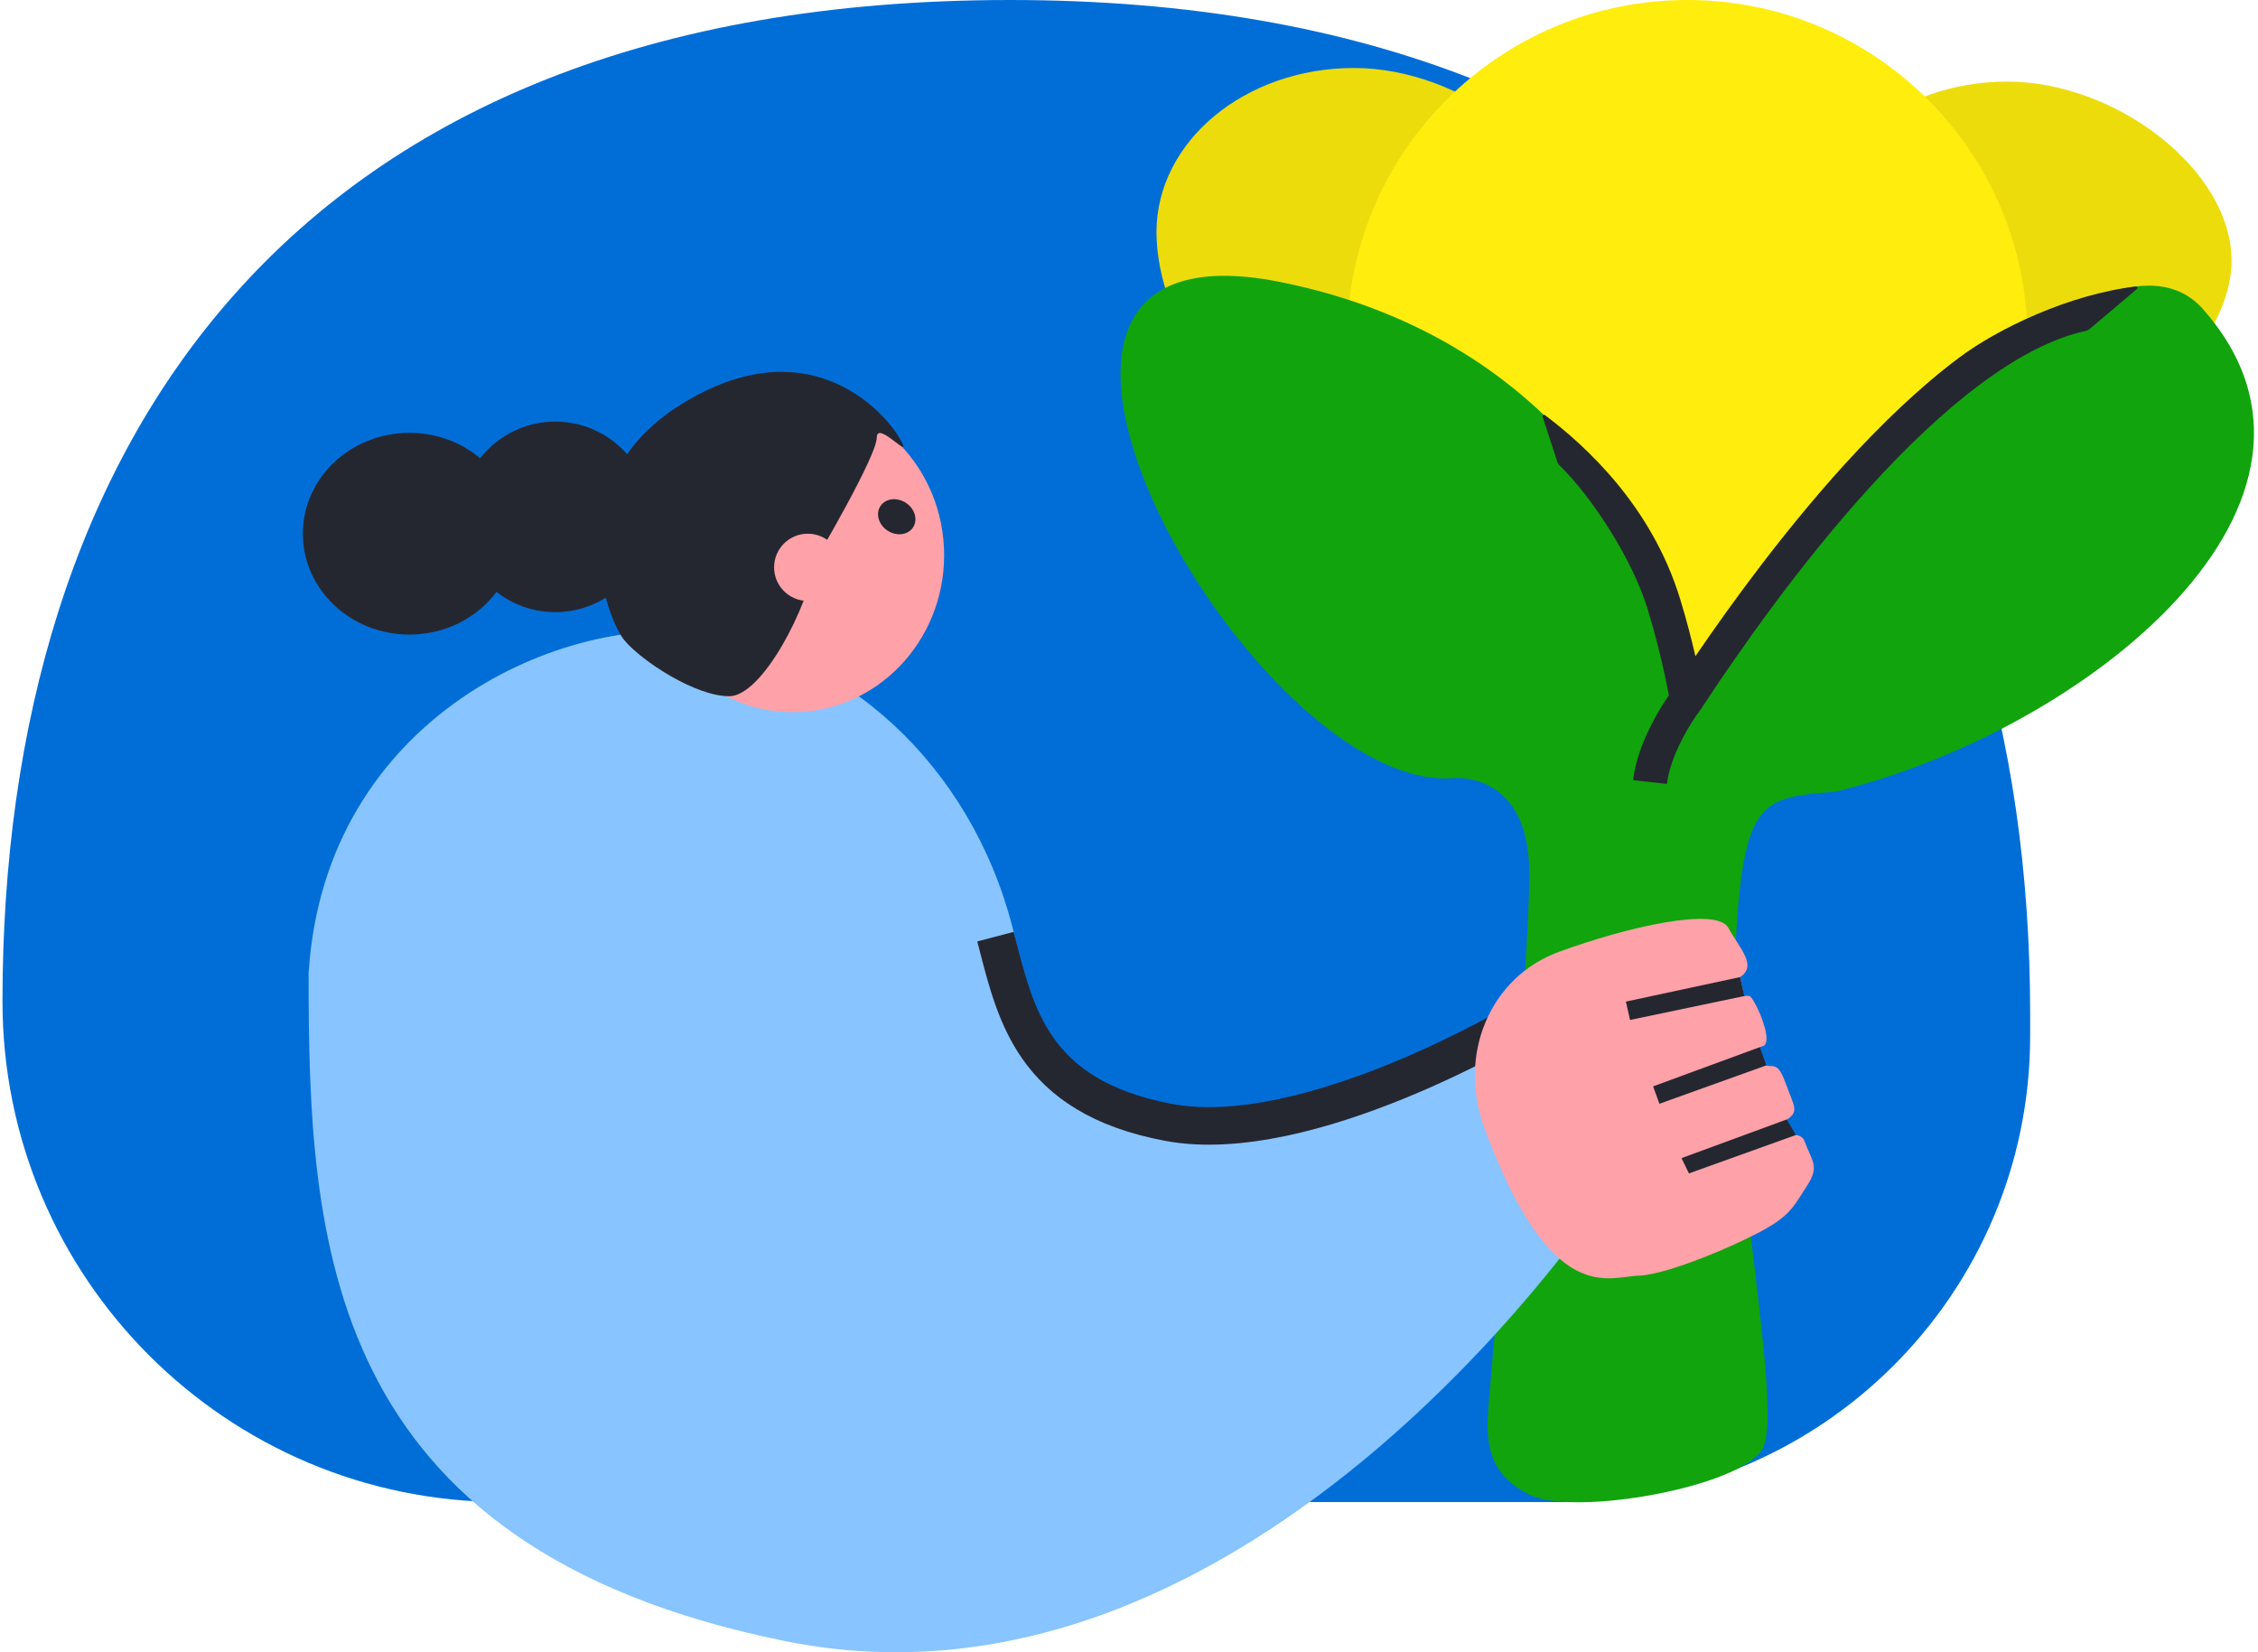 <svg width="164" height="120" viewBox="0 0 164 120" fill="none" xmlns="http://www.w3.org/2000/svg">
<path d="M147.452 73.636C147.452 32.968 125.81 0 73.359 0C20.907 0 0.18 32.561 0.18 72.727C0.18 92.81 16.46 109.091 36.543 109.091H113.597C132.295 109.091 147.452 93.933 147.452 75.235V73.636Z" fill="#016ED8"/>
<path d="M83.996 16.863C83.996 23.449 89.766 32.583 97.687 32.583C105.608 32.583 114.637 24.533 114.637 17.947C114.637 11.361 106.26 4.938 98.338 4.938C90.417 4.938 83.996 10.277 83.996 16.863Z" fill="#EDDC0B"/>
<path d="M131.438 17.851C131.438 24.437 137.207 33.571 145.128 33.571C153.049 33.571 162.078 25.522 162.078 18.935C162.078 12.349 153.701 5.926 145.78 5.926C137.859 5.926 131.438 11.265 131.438 17.851Z" fill="#EDDC0B"/>
<path d="M147.26 24.683C147.26 38.316 136.197 49.367 122.55 49.367C108.903 49.367 97.84 38.316 97.84 24.683C97.84 11.051 108.903 0 122.55 0C136.197 0 147.26 11.051 147.26 24.683Z" fill="#FFED0D"/>
<path d="M92.969 20.477C113.889 24.662 121.333 41.185 122.44 48.923C129.853 38.945 152.587 14.053 160 22.446C172.291 36.36 151.598 53.053 133.313 57.496L133.211 57.504C127.371 57.99 126.391 58.072 125.899 72.306C125.517 83.386 129.631 102.544 127.993 105.271C126.355 107.999 114.342 110.18 111.065 108.544C108.661 107.343 108.041 105.655 108.041 103.371C108.041 101.088 111.073 72.254 111.073 63.42C111.073 56.022 105.647 56.506 105.636 56.507C91.108 57.814 66.818 15.246 92.969 20.477Z" fill="#11A40D"/>
<path fill-rule="evenodd" clip-rule="evenodd" d="M135.833 35.358C130.712 40.983 126.249 47.373 123.553 51.48L123.5 51.555C123.156 52.003 122.594 52.848 122.091 53.855C121.583 54.872 121.179 55.967 121.071 56.936L118.615 56.664C118.769 55.284 119.311 53.892 119.88 52.753C120.324 51.864 120.811 51.078 121.211 50.503C121.21 50.494 121.208 50.485 121.206 50.476C121.142 50.131 121.044 49.629 120.91 49.01C120.641 47.772 120.232 46.072 119.668 44.229C118.533 40.523 115.54 35.996 113.259 33.792C113.193 33.728 113.145 33.651 113.116 33.565L112.04 30.265C112.007 30.164 112.122 30.081 112.207 30.145C115.129 32.352 119.947 36.703 122.03 43.507C122.502 45.046 122.868 46.485 123.139 47.658C125.881 43.64 129.707 38.418 134.005 33.697C136.629 30.815 139.449 28.096 142.327 25.949C145.126 23.86 150.279 21.383 155.121 20.808C155.228 20.795 155.284 20.927 155.202 20.996L151.753 23.91C151.683 23.969 151.599 24.009 151.51 24.028C149.082 24.552 146.475 25.934 143.806 27.926C141.097 29.948 138.393 32.545 135.833 35.358Z" fill="#252730"/>
<path d="M51.565 46.036C40.996 44.39 23.588 52.02 22.414 70.678C22.414 89.887 23.291 112.361 57.016 119.189C90.742 126.018 116.995 87.65 119.93 81.613C122.866 75.577 116.734 71.282 113.212 72.379C109.689 73.477 96.27 81.513 89.224 81.513C82.179 81.513 76.361 80.005 73.782 68.373C71.143 56.47 62.133 47.683 51.565 46.036Z" fill="#88C4FF"/>
<path fill-rule="evenodd" clip-rule="evenodd" d="M76.478 75.318C77.953 77.438 80.404 79.292 85.14 80.179C89.748 81.042 95.783 79.355 100.865 77.294C103.365 76.279 105.562 75.206 107.133 74.385C107.918 73.975 108.545 73.63 108.974 73.388C109.189 73.267 109.353 73.172 109.463 73.108C109.518 73.076 109.56 73.051 109.587 73.035L109.616 73.018L109.623 73.014L109.624 73.013C109.624 73.013 109.624 73.013 110.326 74.182C111.029 75.352 111.028 75.352 111.028 75.352L111.014 75.36L110.977 75.382C110.945 75.401 110.899 75.428 110.839 75.463C110.719 75.533 110.543 75.635 110.317 75.762C109.866 76.017 109.212 76.377 108.398 76.802C106.771 77.651 104.494 78.765 101.892 79.821C96.769 81.899 90.085 83.88 84.637 82.86C79.318 81.864 76.186 79.677 74.236 76.874C72.543 74.44 71.817 71.618 71.188 69.178C71.118 68.905 71.049 68.637 70.98 68.375L73.621 67.682C73.69 67.946 73.758 68.208 73.826 68.469C74.475 70.972 75.082 73.31 76.478 75.318Z" fill="#252730"/>
<path d="M68.572 40.326C68.572 46.62 63.647 51.722 57.571 51.722C51.496 51.722 46.57 46.62 46.57 40.326C46.57 34.032 51.496 28.93 57.571 28.93C63.647 28.93 68.572 34.032 68.572 40.326Z" fill="#FFA1A8"/>
<path d="M66.318 38.299C65.954 38.859 65.128 38.968 64.472 38.544C63.816 38.119 63.58 37.32 63.943 36.76C64.307 36.2 65.133 36.09 65.789 36.515C66.445 36.94 66.681 37.739 66.318 38.299Z" fill="#252730"/>
<path d="M45.344 46.496C46.611 48.019 50.514 50.566 52.959 50.566C55.403 50.566 58.727 43.96 59.2 40.734C59.2 40.734 63.681 33.147 63.681 31.779C63.681 30.422 66.533 33.835 65.311 31.779C64.077 29.703 58.511 23.7 49.419 29.402C40.326 35.104 44.078 44.973 45.344 46.496Z" fill="#252730"/>
<path d="M61.113 41.204C61.113 42.552 60.018 43.646 58.668 43.646C57.317 43.646 56.223 42.552 56.223 41.204C56.223 39.855 57.317 38.762 58.668 38.762C60.018 38.762 61.113 39.855 61.113 41.204Z" fill="#FFA1A8"/>
<path d="M47.255 37.54C47.255 41.361 44.154 44.459 40.329 44.459C36.504 44.459 33.402 41.361 33.402 37.54C33.402 33.719 36.504 30.621 40.329 30.621C44.154 30.621 47.255 33.719 47.255 37.54Z" fill="#252730"/>
<path d="M37.479 38.762C37.479 42.808 34.013 46.088 29.738 46.088C25.462 46.088 21.996 42.808 21.996 38.762C21.996 34.715 25.462 31.436 29.738 31.436C34.013 31.436 37.479 34.715 37.479 38.762Z" fill="#252730"/>
<path d="M107.801 81.887C105.848 76.588 108.227 70.969 113.204 69.139C118.182 67.309 124.685 65.844 125.53 67.384C126.376 68.924 127.651 70.13 126.384 70.967L126.671 72.342C126.671 72.342 127.064 72.265 127.182 72.426C127.75 73.201 128.52 75.143 128.246 75.781C128.139 76.032 127.944 75.954 127.778 76.093C127.589 76.25 128.142 77.26 128.248 77.369C128.722 77.565 129.09 77.045 129.645 78.552C130.363 80.499 130.689 80.723 129.718 81.358C129.098 81.763 129.789 82.394 130.412 82.43C130.764 82.45 130.991 82.695 131.023 82.782C131.613 84.382 132.181 84.678 131.236 86.137C130.29 87.595 130.055 88.213 128.217 89.26C126.378 90.306 121.194 92.582 118.995 92.65C116.796 92.718 112.629 94.991 107.801 81.887Z" fill="#FFA1A8"/>
<path fill-rule="evenodd" clip-rule="evenodd" d="M118.089 72.745L126.382 70.965L126.691 72.342L118.392 74.078L118.089 72.745Z" fill="#252730"/>
<path fill-rule="evenodd" clip-rule="evenodd" d="M120.067 78.901L127.813 76.053L128.291 77.376L120.523 80.166L120.067 78.901Z" fill="#252730"/>
<path fill-rule="evenodd" clip-rule="evenodd" d="M122.129 84.113L129.771 81.303L130.435 82.434L122.668 85.223L122.129 84.113Z" fill="#252730"/>
</svg>

